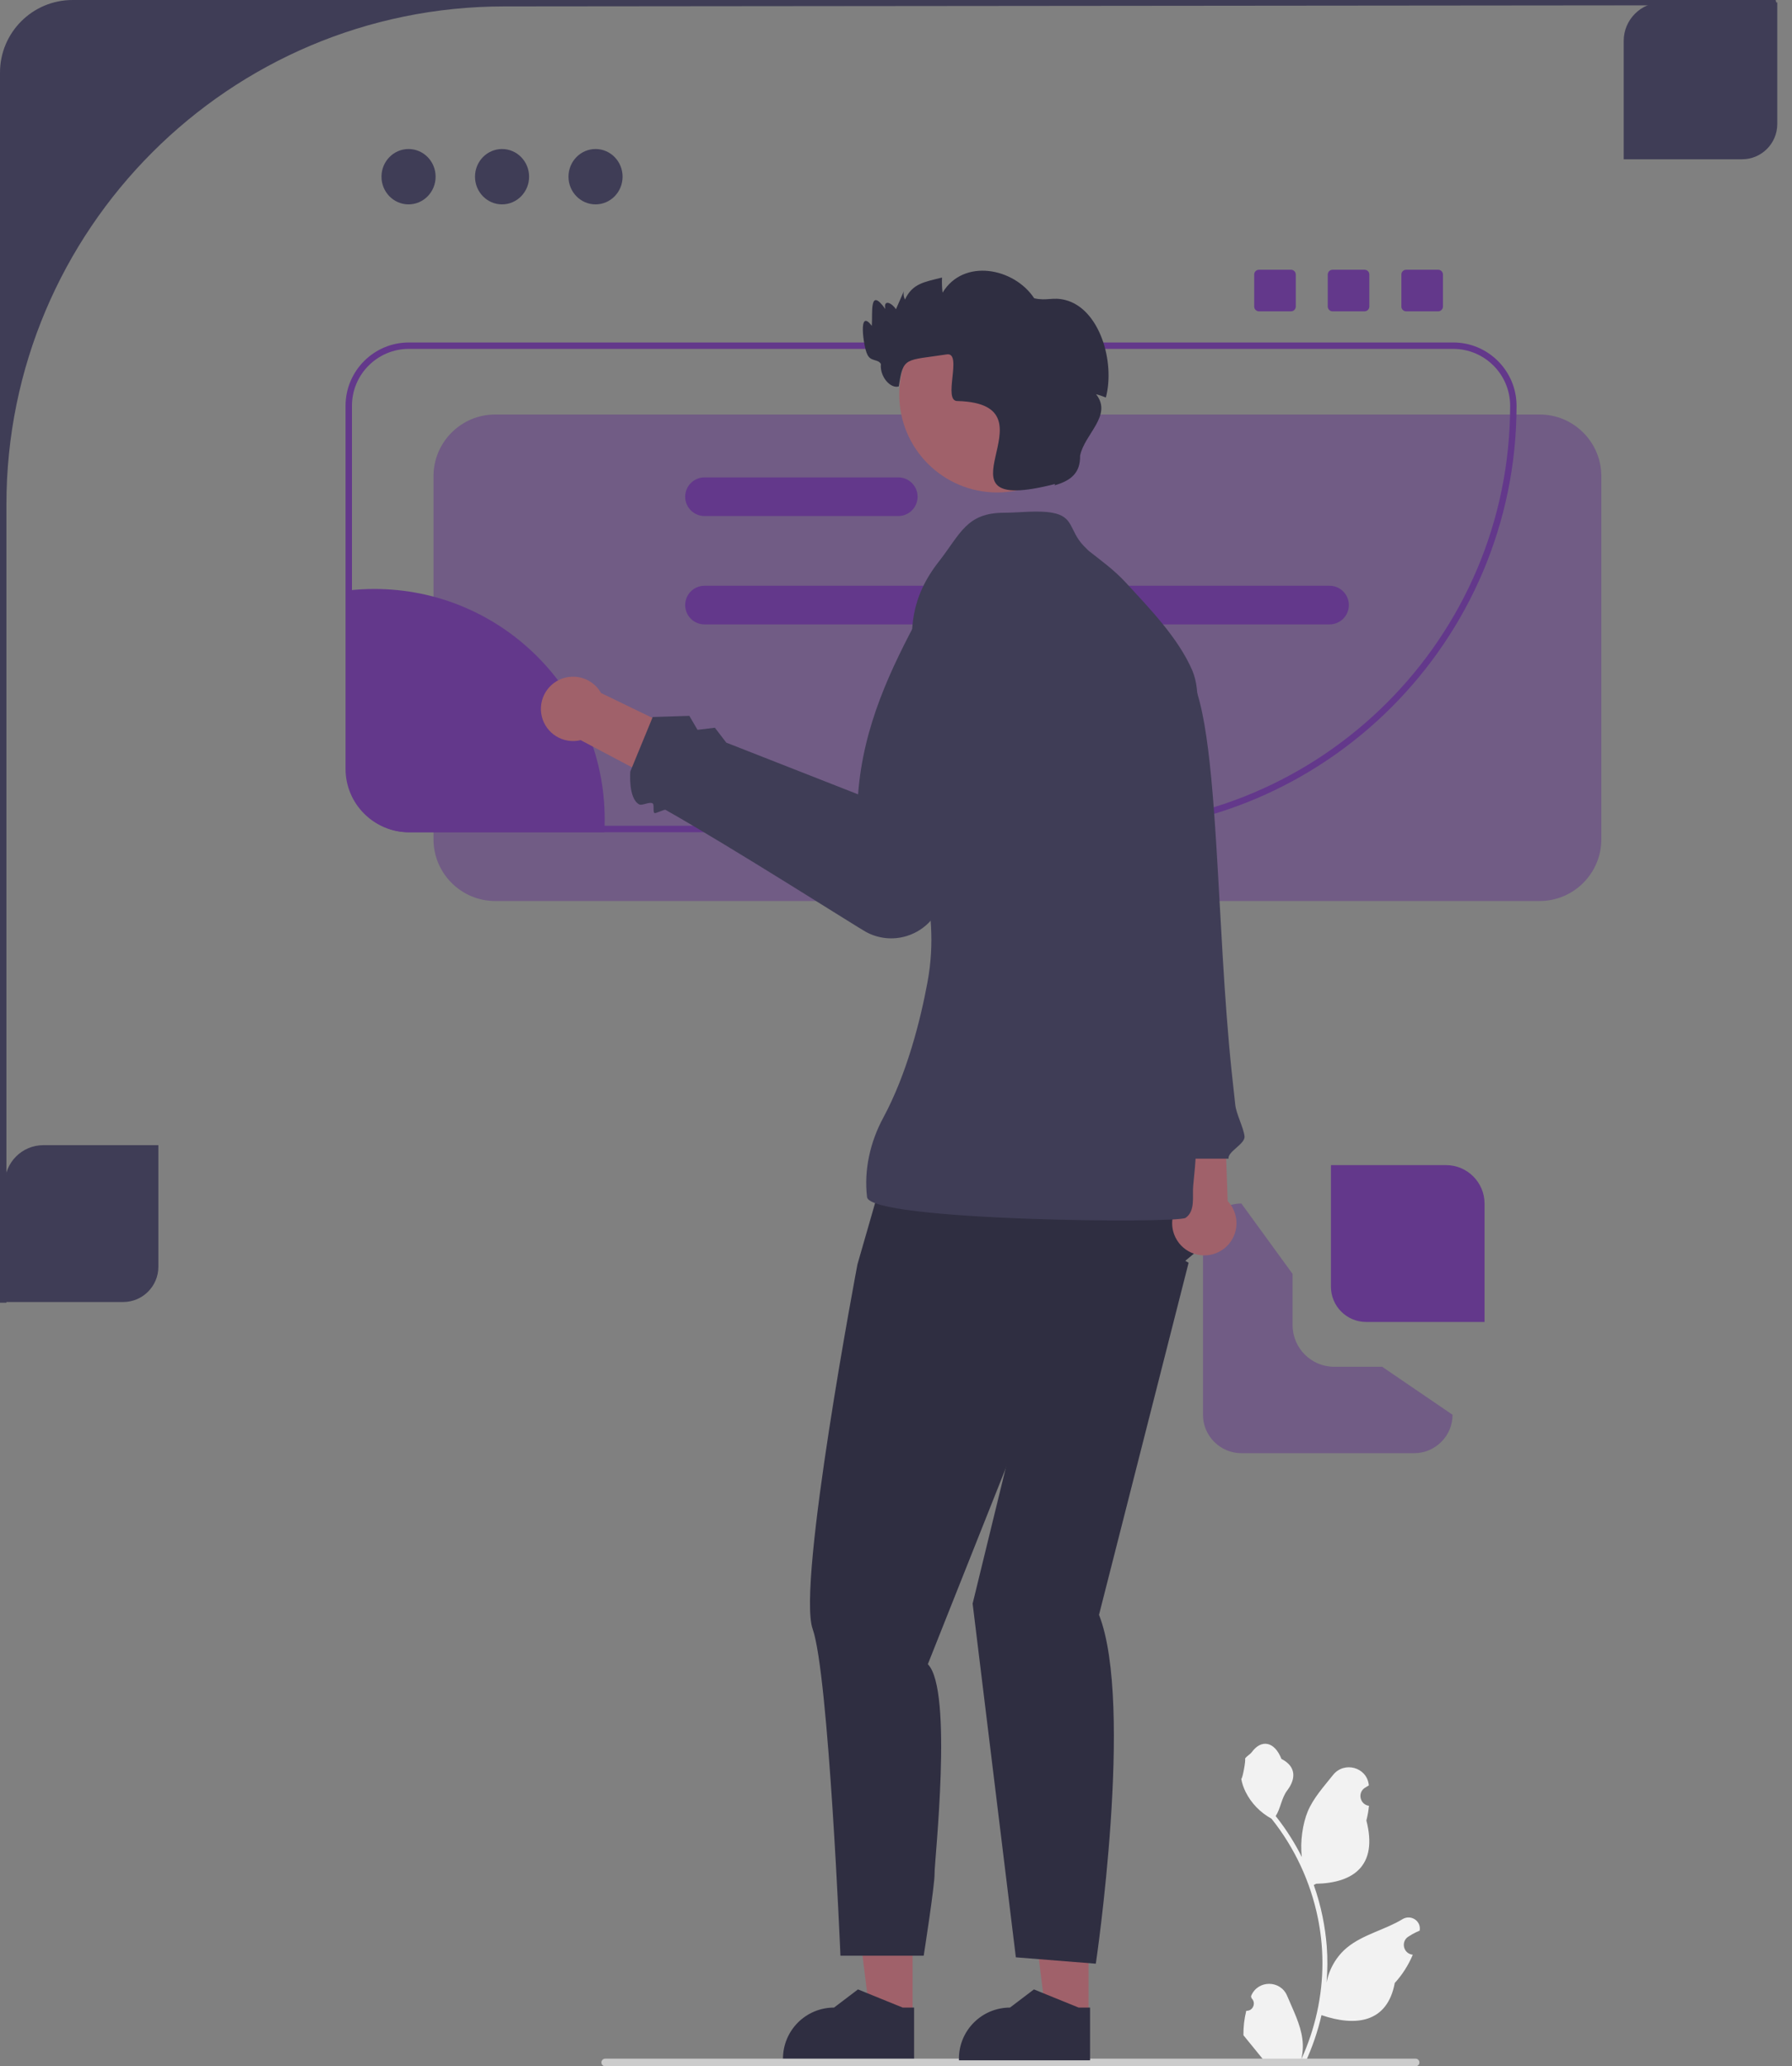 <svg width="59" height="68" viewBox="0 0 59 68" fill="none" xmlns="http://www.w3.org/2000/svg">
<rect x="0" y="0" width="59" height="68" fill="#808080" stroke="none"/>
<path d="M4.056 42.849H0.158V38.952C0.158 38.256 0.727 37.688 1.422 37.688H5.214V41.69C5.214 42.329 4.695 42.849 4.056 42.849Z" fill="#3F3D56"/>
<path d="M57.356 5.242H53.459V1.344C53.459 0.649 54.028 0.08 54.723 0.08H58.515V4.083C58.515 4.722 57.995 5.242 57.356 5.242Z" fill="#3F3D56"/>
<path d="M30.046 66.339L28.642 66.339L27.975 60.924L30.047 60.924L30.046 66.339Z" fill="#A0616A"/>
<path d="M30.096 67.804L25.779 67.804V67.749C25.779 66.821 26.532 66.069 27.46 66.069L28.248 65.471L29.72 66.069L30.096 66.069L30.096 67.804Z" fill="#2F2E41"/>
<path d="M29.157 38.392L28.231 41.609C28.231 41.609 26.23 52.136 26.756 53.61C27.283 55.085 27.671 64.362 27.671 64.362H30.412C30.412 64.362 30.781 62.008 30.77 61.654C30.759 61.3 31.391 55.612 30.548 54.769L34.235 45.499L40.029 40.654L37.757 37.834L29.157 38.392Z" fill="#2F2E41"/>
<path opacity="0.5" d="M42.557 43.61V41.925L40.871 39.607C40.176 39.607 39.607 40.176 39.607 40.871V46.56C39.607 47.255 40.176 47.824 40.871 47.824H46.56C47.255 47.824 47.824 47.255 47.824 46.56L45.506 44.98H43.926C43.171 44.98 42.557 44.365 42.557 43.61Z" fill="#63388B"/>
<path opacity="0.5" d="M50.691 29.652H16.304C15.184 29.652 14.273 28.741 14.273 27.621V15.671C14.273 14.552 15.184 13.641 16.304 13.641H50.691C51.811 13.641 52.722 14.552 52.722 15.671V27.621C52.722 28.741 51.811 29.652 50.691 29.652Z" fill="#63388B"/>
<path d="M35.898 27.388H13.461C12.312 27.388 11.377 26.453 11.377 25.305V13.355C11.377 12.206 12.312 11.271 13.46 11.271H47.847C48.996 11.271 49.931 12.206 49.931 13.355C49.931 21.093 43.635 27.388 35.898 27.388ZM13.46 11.482C12.428 11.482 11.588 12.322 11.588 13.355V25.305C11.588 26.337 12.428 27.177 13.461 27.177H35.898C43.519 27.177 49.72 20.977 49.72 13.355C49.72 12.322 48.88 11.482 47.847 11.482H13.46Z" fill="#63388B"/>
<path d="M38.741 39.717L38.518 36.561L40.303 36.182L40.42 39.527C40.49 39.601 40.551 39.687 40.599 39.783C40.86 40.306 40.648 40.942 40.124 41.203C39.601 41.465 38.965 41.252 38.704 40.729C38.537 40.395 38.564 40.016 38.741 39.717Z" fill="#A0616A"/>
<path d="M35.908 19.479L35.221 19.99L36.909 29.616L36.662 30.205L36.991 30.515L37.092 31.255L38.421 38.131H40.448C40.418 37.893 41.004 37.648 40.975 37.394C40.941 37.104 40.704 36.665 40.67 36.359C40.659 36.264 40.649 36.169 40.639 36.072C40.623 35.931 40.608 35.788 40.592 35.644C40.58 35.533 40.568 35.42 40.556 35.308C40.297 32.862 40.191 30.11 40.041 27.734C39.85 24.704 39.589 22.285 38.853 21.89L35.908 19.479Z" fill="#3F3D56"/>
<path d="M41.032 66.174C41.249 66.188 41.37 65.918 41.205 65.76L41.189 65.695C41.191 65.69 41.193 65.684 41.195 65.679C41.415 65.155 42.161 65.158 42.379 65.684C42.573 66.15 42.82 66.617 42.88 67.111C42.908 67.328 42.895 67.55 42.847 67.764C43.301 66.772 43.54 65.69 43.54 64.602C43.54 64.328 43.525 64.054 43.494 63.782C43.469 63.559 43.434 63.337 43.389 63.117C43.146 61.929 42.62 60.797 41.862 59.852C41.497 59.653 41.193 59.342 41.009 58.968C40.943 58.833 40.892 58.688 40.867 58.541C40.909 58.546 41.024 57.914 40.992 57.875C41.05 57.788 41.154 57.744 41.217 57.658C41.531 57.232 41.964 57.307 42.19 57.886C42.672 58.129 42.677 58.533 42.381 58.922C42.193 59.169 42.167 59.504 42.001 59.768C42.018 59.79 42.036 59.811 42.053 59.833C42.365 60.233 42.635 60.663 42.862 61.115C42.798 60.612 42.893 60.008 43.055 59.618C43.239 59.174 43.584 58.799 43.888 58.415C44.253 57.954 45.002 58.155 45.066 58.74C45.066 58.746 45.067 58.752 45.068 58.757C45.023 58.783 44.978 58.81 44.935 58.838C44.689 59.001 44.774 59.383 45.066 59.428L45.072 59.429C45.056 59.592 45.028 59.753 44.987 59.912C45.377 61.42 44.536 61.969 43.334 61.994C43.307 62.007 43.281 62.021 43.255 62.034C43.376 62.377 43.474 62.728 43.546 63.085C43.61 63.4 43.655 63.718 43.681 64.038C43.712 64.442 43.709 64.847 43.675 65.25L43.677 65.236C43.764 64.792 44.004 64.378 44.354 64.091C44.875 63.663 45.611 63.505 46.173 63.161C46.444 62.995 46.79 63.209 46.743 63.523L46.741 63.538C46.657 63.572 46.575 63.611 46.496 63.656C46.451 63.681 46.407 63.708 46.364 63.737C46.117 63.9 46.203 64.282 46.495 64.327L46.501 64.328C46.506 64.329 46.51 64.329 46.515 64.33C46.371 64.671 46.171 64.987 45.921 65.26C45.677 66.576 44.63 66.701 43.51 66.318H43.509C43.387 66.851 43.208 67.373 42.978 67.869H41.08C41.073 67.848 41.066 67.826 41.06 67.805C41.236 67.816 41.413 67.806 41.586 67.774C41.445 67.601 41.304 67.427 41.163 67.254C41.16 67.251 41.157 67.247 41.154 67.244C41.083 67.156 41.011 67.068 40.939 66.979L40.939 66.979C40.935 66.708 40.967 66.437 41.032 66.174Z" fill="#F2F2F2"/>
<path d="M19.801 67.875C19.801 67.945 19.857 68.001 19.926 68.001H46.607C46.677 68.001 46.733 67.945 46.733 67.875C46.733 67.806 46.677 67.75 46.607 67.75H19.926C19.857 67.75 19.801 67.806 19.801 67.875Z" fill="#CCCCCC"/>
<path d="M2.39 0C1.07 0 0 1.07 0 2.39V42.872H0.211V16.61C0.211 7.553 7.553 0.211 16.61 0.211L58.501 0.172L58.462 0H2.39Z" fill="#3F3D56"/>
<path d="M19.909 26.967C19.909 27.108 19.905 27.249 19.898 27.389H13.461C12.368 27.389 11.482 26.503 11.482 25.41V19.429C11.759 19.399 12.041 19.383 12.325 19.383C16.513 19.383 19.909 22.779 19.909 26.967Z" fill="#63388B"/>
<path d="M43.774 19.277H23.194C22.844 19.277 22.559 19.562 22.559 19.913C22.559 20.264 22.844 20.549 23.194 20.549H43.774C44.125 20.549 44.41 20.264 44.41 19.913C44.41 19.562 44.125 19.277 43.774 19.277Z" fill="#63388B"/>
<path d="M29.575 15.711H23.194C22.844 15.711 22.559 15.996 22.559 16.347C22.559 16.698 22.844 16.983 23.194 16.983H29.575C29.926 16.983 30.211 16.698 30.211 16.347C30.211 15.996 29.926 15.711 29.575 15.711Z" fill="#63388B"/>
<path d="M35.839 66.339L34.435 66.339L33.768 60.924L35.84 60.924L35.839 66.339Z" fill="#A0616A"/>
<path d="M35.889 67.804L31.572 67.804V67.749C31.572 66.821 32.325 66.069 33.253 66.069L34.041 65.471L35.513 66.069L35.889 66.069L35.889 67.804Z" fill="#2F2E41"/>
<path d="M32.919 39.66L33.656 46.086L32.023 52.775L33.446 64.415L36.079 64.625C36.079 64.625 37.343 56.093 36.184 53.143L39.134 41.556L36.922 40.292L32.919 39.66Z" fill="#2F2E41"/>
<path d="M35.666 17.949C35.201 17.453 35.36 17.001 34.642 16.874C34.155 16.788 33.569 16.874 33.07 16.874C31.816 16.873 31.628 17.566 30.906 18.487C29.047 20.859 30.777 22.762 30.338 25.598C29.93 28.233 31.023 29.668 30.539 32.31C30.308 33.567 29.861 35.338 29.08 36.785C28.648 37.583 28.441 38.512 28.547 39.397C28.641 40.18 38.755 40.272 39.035 40.079C39.364 39.852 39.253 39.365 39.285 39.026C39.372 38.108 39.461 37.465 39.24 36.527C39.033 35.646 39.037 34.622 39.034 33.712C39.031 32.834 37.795 34.283 37.867 33.406C37.958 32.288 38.14 31.195 38.34 30.087C38.495 29.229 38.556 28.348 38.783 27.508C39.045 26.541 39.358 25.69 39.368 24.676C39.377 23.886 39.567 22.783 39.253 22.059C38.791 20.994 37.858 20.034 37.072 19.18C36.68 18.756 36.292 18.48 35.845 18.128" fill="#3F3D56"/>
<path d="M19.789 22.807L22.637 24.186L22.076 25.923L19.117 24.358C19.017 24.382 18.913 24.392 18.806 24.386C18.222 24.352 17.776 23.851 17.81 23.267C17.845 22.683 18.346 22.237 18.93 22.271C19.302 22.293 19.618 22.505 19.789 22.807Z" fill="#A0616A"/>
<path d="M28.524 30.677C28.252 30.533 24.096 27.883 21.912 26.652C21.871 26.629 21.589 26.78 21.549 26.758C21.489 26.724 21.546 26.473 21.49 26.441C21.369 26.373 21.141 26.528 21.041 26.471C20.676 26.265 20.753 25.388 20.753 25.388L21.49 23.597L22.696 23.559L22.965 24.018L23.537 23.95L23.913 24.44L28.252 26.142C28.421 23.88 29.326 22.013 30.306 20.188L30.702 20.262C31.701 20.451 32.367 21.402 32.204 22.405L31.059 29.429C30.949 30.082 30.486 30.609 29.853 30.804C29.395 30.945 28.92 30.887 28.524 30.677Z" fill="#3F3D56"/>
<path d="M32.831 16.207C34.612 16.207 36.055 14.764 36.055 12.984C36.055 11.203 34.612 9.76 32.831 9.76C31.051 9.76 29.607 11.203 29.607 12.984C29.607 14.764 31.051 16.207 32.831 16.207Z" fill="#A0616A"/>
<path d="M36.41 13.082C36.298 13.036 36.185 12.998 36.087 12.974C36.64 13.671 35.706 14.282 35.561 14.995C35.573 15.56 35.264 15.817 34.723 15.972L34.736 15.928C30.333 17.055 34.977 13.302 31.535 13.198C31.011 13.229 31.711 11.58 31.172 11.663C29.802 11.873 29.739 11.729 29.592 12.716C29.325 12.803 28.96 12.4 29.003 11.979C28.905 11.801 28.651 11.915 28.548 11.646C28.439 11.441 28.233 10.097 28.704 10.725C28.735 10.297 28.614 9.42 29.148 10.169C29.079 9.828 29.374 9.976 29.498 10.178C29.585 9.979 29.673 9.781 29.759 9.582C29.735 9.672 29.751 9.77 29.795 9.858C30.044 9.33 30.423 9.283 31.015 9.134C31.008 9.295 31.012 9.484 31.034 9.631C31.721 8.492 33.386 8.81 34.05 9.816C34.47 9.912 34.648 9.767 35.069 9.872C36.202 10.155 36.719 11.901 36.41 13.082Z" fill="#2F2E41"/>
<path d="M44.979 43.505H48.877V39.608C48.877 38.913 48.308 38.344 47.612 38.344H43.82V42.347C43.82 42.986 44.34 43.505 44.979 43.505Z" fill="#63388B"/>
<path d="M13.451 6.726C13.943 6.726 14.342 6.318 14.342 5.815C14.342 5.312 13.943 4.904 13.451 4.904C12.959 4.904 12.56 5.312 12.56 5.815C12.56 6.318 12.959 6.726 13.451 6.726Z" fill="#3F3D56"/>
<path d="M16.529 6.726C17.021 6.726 17.42 6.318 17.42 5.815C17.42 5.312 17.021 4.904 16.529 4.904C16.038 4.904 15.639 5.312 15.639 5.815C15.639 6.318 16.038 6.726 16.529 6.726Z" fill="#3F3D56"/>
<path d="M19.608 6.726C20.1 6.726 20.498 6.318 20.498 5.815C20.498 5.312 20.1 4.904 19.608 4.904C19.116 4.904 18.717 5.312 18.717 5.815C18.717 6.318 19.116 6.726 19.608 6.726Z" fill="#3F3D56"/>
<path d="M41.451 8.877C41.364 8.877 41.293 8.948 41.293 9.035V10.088C41.293 10.175 41.364 10.246 41.451 10.246H42.504C42.592 10.246 42.662 10.175 42.662 10.088V9.035C42.662 8.948 42.592 8.877 42.504 8.877H41.451Z" fill="#63388B"/>
<path d="M43.873 8.877C43.786 8.877 43.715 8.948 43.715 9.035V10.088C43.715 10.175 43.786 10.246 43.873 10.246H44.926C45.013 10.246 45.084 10.175 45.084 10.088V9.035C45.084 8.948 45.013 8.877 44.926 8.877H43.873Z" fill="#63388B"/>
<path d="M46.297 8.877C46.209 8.877 46.139 8.948 46.139 9.035V10.088C46.139 10.175 46.209 10.246 46.297 10.246H47.35C47.437 10.246 47.508 10.175 47.508 10.088V9.035C47.508 8.948 47.437 8.877 47.35 8.877H46.297Z" fill="#63388B"/>
</svg>
